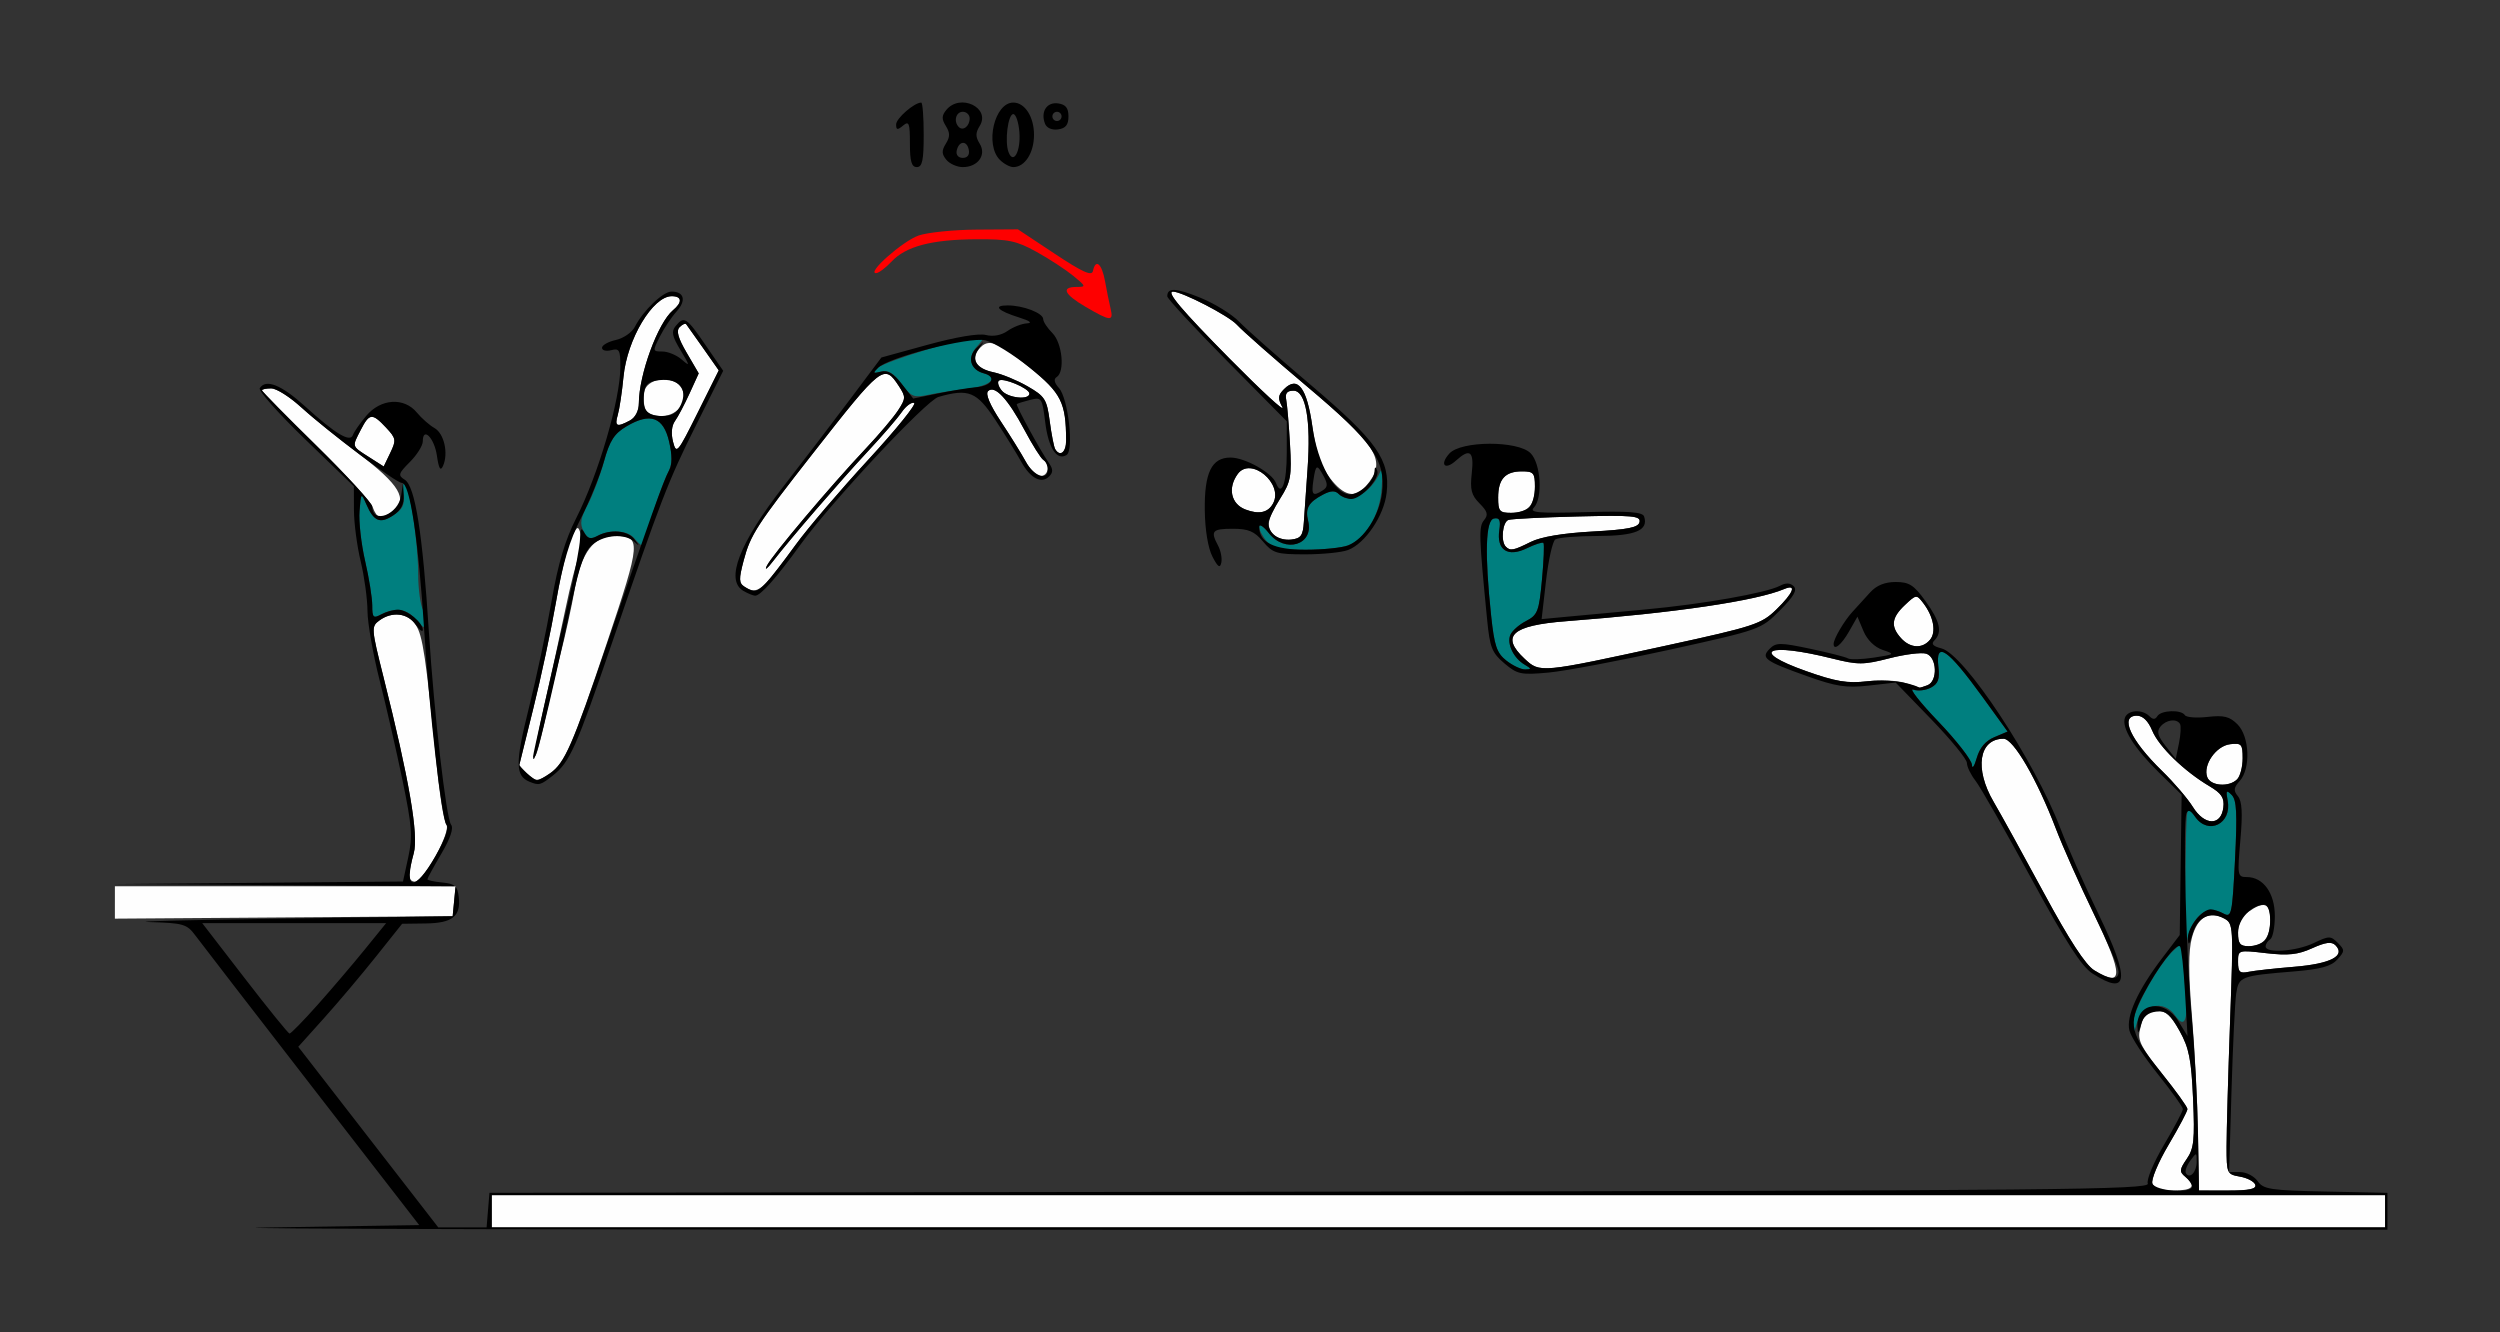 <?xml version="1.0" encoding="UTF-8" standalone="no"?>
<!-- Created with Inkscape (http://www.inkscape.org/) -->

<svg
   xmlns:dc="http://purl.org/dc/elements/1.1/"
   xmlns:cc="http://creativecommons.org/ns#"
   xmlns:rdf="http://www.w3.org/1999/02/22-rdf-syntax-ns#"
   xmlns:svg="http://www.w3.org/2000/svg"
   xmlns="http://www.w3.org/2000/svg"
   xmlns:sodipodi="http://sodipodi.sourceforge.net/DTD/sodipodi-0.dtd"
   xmlns:inkscape="http://www.inkscape.org/namespaces/inkscape"
   id="svg3336"
   version="1.1"
   inkscape:version="0.91 r13725"
   width="508.411"
   height="270.938"
   viewBox="0 0 508.411 270.938"
   sodipodi:docname="bb920502.svg">
  <rect x="0" y="0" width="508.411" height="270.938" fill="#333333" stroke="none"/>
  <defs
     id="defs3340" />
  <sodipodi:namedview
     pagecolor="#ffffff"
     bordercolor="#666666"
     borderopacity="1"
     objecttolerance="10"
     gridtolerance="10"
     guidetolerance="10"
     inkscape:pageopacity="0"
     inkscape:pageshadow="2"
     inkscape:window-width="1505"
     inkscape:window-height="868"
     id="namedview3338"
     showgrid="false"
     inkscape:zoom="2.3658593"
     inkscape:cx="254.20561"
     inkscape:cy="135.46875"
     inkscape:window-x="0"
     inkscape:window-y="0"
     inkscape:window-maximized="0"
     inkscape:current-layer="svg3336" />
  <g
     id="g3346"
     transform="translate(4.673,2.109)">
    <path
       style="fill:#fefefe"
       d="m 95.327,244.219 0,-3.281 192.523,0 192.523,0 0,3.281 0,3.281 -192.523,0 -192.523,0 0,-3.281 z M 433.046,238.587 c -0.298,-0.779 1.182,-4.322 3.3,-7.898 2.112,-3.567 3.836,-6.833 3.829,-7.259 -0.007,-0.425 -2.32,-3.65 -5.142,-7.167 -4.268,-5.319 -5.029,-6.815 -4.532,-8.906 0.86,-3.613 1.14,-3.92 3.586,-3.92 1.631,0 2.798,1.071 4.506,4.136 1.917,3.441 2.375,5.765 2.728,13.828 0.362,8.294 0.178,10.049 -1.279,12.165 -1.496,2.174 -1.534,2.613 -0.311,3.63 2.32,1.932 1.582,2.803 -2.377,2.803 -2.495,0 -3.95,-0.477 -4.308,-1.413 z m 9.28,-10.073 c -0.109,-6.315 -0.659,-17.04 -1.224,-23.832 -0.737,-8.874 -0.742,-13.409 -0.015,-16.115 1.116,-4.159 3.462,-5.551 6.556,-3.89 1.879,1.009 1.904,1.448 1.204,20.911 -0.394,10.935 -0.716,22.406 -0.716,25.492 0,5.464 0.071,5.624 2.727,6.094 1.5,0.265 2.902,1.01 3.115,1.654 0.284,0.855 -1.21,1.171 -5.53,1.17 l -5.919,-0.002 -0.197,-11.483 z m -21.114,-33.305 c -1.772,-1.093 -5.076,-6.167 -10.21,-15.678 -4.174,-7.734 -8.778,-16.085 -10.23,-18.557 -3.969,-6.756 -3.014,-12.849 2.013,-12.849 2.005,0 6.787,8.22 10.636,18.281 1.381,3.609 4.875,11.46 7.766,17.445 5.995,12.413 6,15.043 0.025,11.358 z m 29.256,-1.69 c 0,-2.451 0.007,-2.453 5.696,-1.791 4.497,0.524 6.471,0.313 9.377,-1.002 2.725,-1.233 3.954,-1.391 4.732,-0.611 2.146,2.153 -0.964,3.775 -8.408,4.387 -3.955,0.325 -8.137,0.789 -9.293,1.03 -1.757,0.367 -2.103,0.036 -2.103,-2.014 z m 0,-5.966 c 0,-1.789 0.731,-3.273 2.077,-4.219 3.228,-2.268 4.465,-1.816 4.465,1.634 0,3.631 -1.407,5.344 -4.393,5.344 -1.756,0 -2.15,-0.505 -2.15,-2.759 z m -431.776,-6.135 0,-3.293 34.639,0 34.639,0 -0.293,3.047 -0.293,3.047 -34.346,0.246 -34.346,0.246 0,-3.293 z m 59.818,-5.402 c 0.003,-0.645 0.432,-2.714 0.954,-4.599 1.023,-3.695 -0.909,-14.951 -6.156,-35.856 -2.475,-9.862 -2.505,-10.265 -0.842,-11.484 2.631,-1.93 5.824,-1.527 7.435,0.939 1.4,2.143 2.025,6.36 4.26,28.734 0.592,5.93 1.463,11.256 1.934,11.837 1.056,1.3 -4.614,11.601 -6.385,11.601 -0.663,0 -1.203,-0.527 -1.2,-1.172 z M 441.286,162.004 c -1.056,-1.704 -3.872,-4.996 -6.257,-7.317 -6.464,-6.287 -8.729,-11.25 -5.134,-11.25 1.213,0 2.299,1.061 3.132,3.062 1.356,3.256 6.496,8.242 11.626,11.278 2.456,1.454 3.053,2.361 2.829,4.298 -0.441,3.81 -3.813,3.771 -6.194,-0.071 z m 2.921,-6.057 c -0.94,-2.458 1.777,-6.376 4.654,-6.712 2.32,-0.271 2.541,-0.022 2.541,2.859 0,1.736 -0.505,3.662 -1.121,4.281 -1.635,1.64 -5.383,1.376 -6.073,-0.428 z m -341.804,-0.857 c -0.808,-0.81 -1.465,-1.549 -1.461,-1.641 0.004,-0.092 1.275,-5.23 2.825,-11.417 1.55,-6.188 3.645,-16.014 4.656,-21.837 1.012,-5.823 2.421,-11.701 3.133,-13.063 1.235,-2.364 1.321,-2.388 1.907,-0.537 0.338,1.067 0.178,2.937 -0.354,4.157 -0.532,1.219 -1.802,6.225 -2.82,11.123 -1.019,4.898 -2.909,13.511 -4.202,19.14 -1.292,5.629 -2.175,10.409 -1.962,10.622 0.213,0.214 1.091,-2.915 1.952,-6.953 0.86,-4.038 2.331,-10.294 3.267,-13.904 0.936,-3.609 2.224,-9.493 2.862,-13.074 1.333,-7.488 3.865,-10.832 8.199,-10.832 5.366,0 5.281,1.127 -1.616,21.649 -7.057,21 -8.589,24.52 -11.584,26.624 -2.519,1.77 -2.984,1.764 -4.801,-0.059 z m 280.307,-18.326 c -1.542,-0.489 -5.014,-0.633 -7.715,-0.32 -3.976,0.46 -6.335,0.064 -12.381,-2.078 -11.677,-4.137 -8.022,-5.889 5.329,-2.554 5.25,1.311 6.338,1.307 11.592,-0.043 3.189,-0.82 6.575,-1.243 7.524,-0.941 2.188,0.697 2.377,5.597 0.247,6.417 -0.813,0.313 -1.549,0.533 -1.636,0.488 -0.086,-0.044 -1.419,-0.48 -2.961,-0.969 z m -77.336,-4.906 c -4.964,-4.621 -2.583,-6.785 8.393,-7.628 22.208,-1.705 38.692,-4.137 44.411,-6.552 2.619,-1.106 1.898,0.762 -1.61,4.173 -3.039,2.955 -4.45,3.418 -22.196,7.287 -25.884,5.643 -25.861,5.641 -28.998,2.72 z m 76.547,-4.197 c -2.147,-2.379 -1.937,-4.154 0.797,-6.729 2.297,-2.165 2.371,-2.173 3.732,-0.398 2.093,2.729 2.683,5.887 1.392,7.448 -1.563,1.889 -4.048,1.755 -5.92,-0.32 z M 146.755,117.224 c -1.175,-0.745 -1.202,-1.529 -0.185,-5.376 1.374,-5.198 2.668,-7.196 14.145,-21.847 13.969,-17.833 14.413,-18.179 17.408,-13.594 1.427,2.185 1.418,2.518 -0.145,4.922 -0.922,1.418 -3.864,4.898 -6.539,7.734 -7.269,7.708 -19.133,21.772 -20.167,23.906 -0.499,1.031 0.061,0.612 1.246,-0.931 3.403,-4.432 13.695,-16.351 19.434,-22.506 2.885,-3.094 5.926,-6.62 6.759,-7.837 0.833,-1.217 1.969,-2.06 2.525,-1.874 0.556,0.186 -3.654,5.4 -9.354,11.587 -5.7,6.187 -12.325,13.948 -14.722,17.246 -6.997,9.629 -7.754,10.253 -10.406,8.571 z m 154.802,-8.161 c -1.075,-1.078 -0.678,-5.041 0.545,-5.441 0.643,-0.21 6.964,-0.526 14.048,-0.701 11.165,-0.276 12.843,-0.128 12.607,1.115 -0.215,1.13 -2.249,1.543 -9.608,1.95 -6.004,0.332 -10.471,1.085 -12.517,2.109 -3.518,1.762 -4.161,1.885 -5.074,0.969 z m -47.125,-2.335 c -1.695,-1.7 -1.448,-3.186 1.243,-7.461 2.172,-3.451 2.365,-4.517 1.995,-10.997 -0.226,-3.947 -0.572,-8.019 -0.769,-9.051 -0.261,-1.363 0.144,-1.875 1.484,-1.875 2.491,0 3.571,6.039 2.85,15.938 -0.3,4.125 -0.638,8.977 -0.751,10.781 -0.171,2.738 -0.592,3.327 -2.548,3.556 -1.289,0.151 -2.866,-0.25 -3.505,-0.891 z M 71.107,101.016 C 70.662,99.855 65.415,94.128 59.448,88.288 53.481,82.449 48.598,77.492 48.598,77.273 c 0,-0.219 0.84,-0.398 1.866,-0.398 1.027,0 3.597,1.582 5.713,3.516 2.116,1.934 7.479,6.264 11.919,9.624 8.535,6.459 10.327,9.481 7.048,11.886 -2.332,1.711 -3.106,1.541 -4.037,-0.885 z m 177.491,0.489 c -2.935,-1.121 -3.639,-4.374 -1.564,-7.221 2.642,-3.624 9.356,1.935 7.205,5.967 -1.015,1.903 -2.865,2.315 -5.641,1.255 z M 300,99.094 c 0,-3.784 1.419,-5.344 4.86,-5.344 2.337,0 2.617,0.33 2.617,3.094 0,3.784 -1.419,5.344 -4.86,5.344 -2.337,0 -2.617,-0.33 -2.617,-3.094 z m -34.229,-4.007 c -1.887,-2.481 -2.809,-5.194 -3.552,-10.452 -1.118,-7.908 -2.99,-10.387 -5.751,-7.618 -1.255,1.259 -1.316,1.88 -0.36,3.673 0.633,1.187 -4.162,-3.223 -10.656,-9.799 -9.917,-10.042 -13.028,-13.725 -11.574,-13.698 1.897,0.035 11.297,4.902 12.964,6.712 1.223,1.328 7.596,6.94 14.163,12.473 14.806,12.474 16.469,15.286 12.072,20.42 -2.157,2.52 -4.508,1.969 -7.306,-1.71 z M 203.929,91.766 c -0.876,-1.607 -3.159,-5.287 -5.075,-8.178 -2.206,-3.33 -3.156,-5.584 -2.592,-6.15 1.331,-1.335 4.041,1.552 7.412,7.896 1.619,3.047 3.348,5.791 3.841,6.097 1.434,0.889 1.035,3.258 -0.549,3.258 -0.795,0 -2.162,-1.315 -3.037,-2.922 z M 70.327,90.82 c -3.528,-2.255 -3.45,-1.986 -1.612,-5.554 1.737,-3.369 2.312,-3.416 5.121,-0.417 2.045,2.183 2.105,2.544 0.864,5.13 l -1.336,2.782 -3.037,-1.941 z m 61.876,-3.074 c -0.434,-1.681 -0.288,-3.296 0.381,-4.219 0.596,-0.823 1.928,-3.343 2.96,-5.601 l 1.876,-4.105 -2.449,-4.191 c -1.759,-3.01 -2.163,-4.478 -1.436,-5.207 0.557,-0.559 1.157,-0.833 1.334,-0.61 0.176,0.223 1.741,2.429 3.476,4.902 l 3.155,4.496 -4.297,8.629 c -4.083,8.2 -4.332,8.494 -5,5.906 z m 77.721,1.497 c -0.257,-0.416 -0.758,-2.963 -1.115,-5.659 -0.595,-4.497 -0.966,-5.085 -4.495,-7.12 -2.116,-1.22 -5.242,-2.51 -6.948,-2.867 -3.49,-0.731 -4.684,-2.625 -2.964,-4.703 1.895,-2.29 3.674,-1.65 10.268,3.694 6.486,5.257 7.439,7.149 7.469,14.833 0.01,2.449 -1.21,3.452 -2.215,1.821 z m -88.962,-6.977 c 0.341,-1.16 0.863,-4.641 1.16,-7.734 0.737,-7.677 5.959,-16.406 9.816,-16.406 2.093,0 2.198,1.236 0.243,2.864 -3.042,2.533 -6.911,13.074 -6.937,18.9 -0.007,1.549 -0.719,2.925 -1.819,3.516 -2.666,1.431 -3.152,1.206 -2.463,-1.139 z m 5.57,-1.104 c -0.282,-0.736 -0.373,-2.318 -0.204,-3.516 0.384,-2.72 5.379,-3.582 7.3,-1.26 2.034,2.459 -0.196,6.114 -3.731,6.114 -1.609,0 -3.076,-0.583 -3.365,-1.338 z m 72.514,-3.841 c -0.65,-0.786 -0.925,-1.686 -0.612,-2.001 0.749,-0.752 6.238,1.541 6.238,2.606 0,1.385 -4.368,0.915 -5.626,-0.605 z"
       id="path3356"
       inkscape:connector-curvature="0" />
    <path
       style="fill:#007f7f"
       d="m 429.08,206.195 c -0.122,-2.696 5.429,-12.639 8.505,-15.234 1.859,-1.568 2.023,-2.66 2.182,-14.531 0.212,-15.754 0.114,-15.097 1.874,-12.575 2.754,3.944 7.628,1.653 6.712,-3.155 -0.393,-2.063 -0.268,-2.24 0.816,-1.153 1.016,1.019 1.156,3.739 0.68,13.169 -0.579,11.459 -0.667,11.85 -2.446,10.895 -5.184,-2.783 -8.831,4.244 -7.7,14.839 0.722,6.765 0.014,8.884 -2.003,5.995 -2.447,-3.505 -6.947,-2.234 -8.052,2.275 -0.373,1.521 -0.48,1.423 -0.568,-0.524 z m -32.734,-52.779 c -0.046,-0.957 -3.133,-4.927 -6.86,-8.822 -3.727,-3.895 -6.009,-6.805 -5.072,-6.466 0.937,0.339 2.556,0.158 3.597,-0.401 1.473,-0.791 1.811,-1.728 1.522,-4.215 -0.63,-5.416 1.837,-3.729 8.994,6.149 l 5.075,7.004 -2.692,1.136 c -1.802,0.76 -2.988,2.164 -3.586,4.246 -0.491,1.711 -0.931,2.327 -0.978,1.37 z m -94.677,-21.185 c -1.956,-1.544 -2.444,-2.983 -3.097,-9.141 -1.329,-12.529 -1.13,-19.419 0.571,-19.752 1.138,-0.223 1.389,0.326 1.089,2.38 -0.59,4.034 1.723,5.554 5.591,3.675 1.658,-0.806 3.181,-1.299 3.383,-1.096 0.202,0.203 0.07,3.56 -0.295,7.461 -0.608,6.512 -0.876,7.202 -3.272,8.445 -1.435,0.744 -2.869,2.032 -3.186,2.862 -0.697,1.821 0.709,4.692 2.932,5.992 1.418,0.829 1.432,0.953 0.115,0.978 -0.83,0.016 -2.554,-0.796 -3.831,-1.803 z M 80.097,124.133 c -1.793,-2.411 -4.33,-2.861 -7.261,-1.288 -1.599,0.858 -1.808,0.648 -1.808,-1.817 0,-1.533 -0.652,-5.609 -1.45,-9.058 -0.797,-3.449 -1.31,-8.01 -1.14,-10.136 0.305,-3.805 0.327,-3.826 1.392,-1.378 1.523,3.5 2.791,4.004 5.538,2.198 1.883,-1.238 2.304,-2.155 1.986,-4.329 -0.222,-1.517 -0.078,-2.429 0.319,-2.026 1.068,1.083 2.685,12.112 2.693,18.372 0.004,2.999 0.454,6.29 1.001,7.315 1.636,3.067 0.651,4.732 -1.271,2.147 z M 252.949,107.973 c -0.851,-0.943 -1.547,-2.265 -1.547,-2.939 0,-0.673 0.872,-0.113 1.937,1.246 3.323,4.238 9.24,2.433 8.019,-2.447 -0.638,-2.551 0.055,-3.788 2.994,-5.342 1.593,-0.842 2.486,-0.881 3.224,-0.14 2.219,2.226 6.623,-0.165 8.472,-4.601 0.322,-0.773 0.443,0.755 0.268,3.396 -0.36,5.421 -3.216,10.279 -6.861,11.669 -1.258,0.48 -5.139,0.872 -8.624,0.872 -4.952,0 -6.674,-0.375 -7.883,-1.714 z m -128.65,-0.629 c -1.34,-1.619 -4.926,-1.838 -7.499,-0.457 -1.406,0.755 -1.978,0.557 -2.788,-0.962 -0.802,-1.503 -0.623,-2.657 0.84,-5.403 1.023,-1.92 2.515,-5.875 3.316,-8.789 1.176,-4.278 2.062,-5.656 4.603,-7.16 4.8,-2.841 7.474,-1.879 8.627,3.106 0.721,3.118 0.649,4.672 -0.303,6.493 -0.688,1.317 -2.095,5.135 -3.126,8.486 -1.032,3.35 -2.017,6.091 -2.191,6.091 -0.173,0 -0.839,-0.633 -1.479,-1.406 z m 54.337,-31.429 c -1.598,-2.168 -2.699,-2.825 -4.113,-2.454 -1.655,0.434 -1.742,0.321 -0.61,-0.788 1.332,-1.306 17.142,-6.11 20.107,-6.11 1.485,0 1.481,0.129 -0.063,1.84 -1.956,2.168 -1.296,4.689 1.413,5.4 3.269,0.858 1.416,2.58 -3.388,3.148 -2.529,0.299 -6.076,0.855 -7.882,1.234 -2.965,0.624 -3.494,0.404 -5.465,-2.27 z"
       id="path3352"
       inkscape:connector-curvature="0" />
    <path
       style="fill:#fe0000"
       d="m 216.121,60.305 c -4.393,-2.566 -5.077,-4.052 -1.869,-4.059 1.99,-0.004 1.953,-0.127 -0.701,-2.293 -1.542,-1.258 -4.907,-3.45 -7.477,-4.87 -4.032,-2.228 -5.699,-2.576 -12.15,-2.54 -9.121,0.051 -14.367,1.429 -17.28,4.54 -1.213,1.295 -2.635,2.354 -3.16,2.354 -1.969,0 5.487,-6.573 8.69,-7.661 1.836,-0.624 7.123,-1.159 11.75,-1.19 l 8.411,-0.056 7.477,4.957 c 5.674,3.762 7.55,4.61 7.779,3.516 0.542,-2.588 1.812,-1.518 2.461,2.074 0.349,1.934 0.862,4.465 1.14,5.625 0.621,2.595 -0.035,2.544 -5.072,-0.398 z"
       id="path3350"
       inkscape:connector-curvature="0" />
    <path
       style="fill:#000000"
       d="M 49.4,247.52 80.576,247.031 58.746,218.839 C 46.739,203.334 36.08,189.517 35.059,188.136 c -1.715,-2.319 -2.43,-2.528 -9.346,-2.728 -4.119,-0.119 8.072,-0.436 27.091,-0.703 l 34.579,-0.486 0.293,-3.047 0.293,-3.047 -34.872,-0.221 -34.872,-0.221 29.527,-0.261 29.527,-0.261 1.066,-4.909 c 0.922,-4.247 0.765,-6.362 -1.166,-15.69 -1.227,-5.93 -3.323,-15.087 -4.658,-20.348 -1.335,-5.262 -2.442,-11.59 -2.46,-14.062 -0.018,-2.472 -0.643,-7.027 -1.387,-10.12 -0.745,-3.094 -1.361,-7.786 -1.369,-10.428 l -0.015,-4.803 -9.853,-9.519 c -5.419,-5.236 -9.6,-9.93 -9.291,-10.431 1.219,-1.978 4.4,-0.703 9.256,3.708 6.151,5.588 9.168,7.39 9.699,5.792 0.202,-0.609 1.416,-2.357 2.698,-3.884 2.958,-3.527 7.699,-3.834 10.311,-0.668 0.958,1.16 2.565,2.574 3.573,3.141 1.969,1.11 2.882,5.178 1.731,7.719 -0.511,1.129 -0.854,0.544 -1.238,-2.115 -0.52,-3.598 -2.867,-5.966 -2.867,-2.892 0,0.856 -1.179,2.74 -2.621,4.186 -2.359,2.366 -2.464,2.728 -1.051,3.613 2.127,1.333 3.634,10.861 4.922,31.113 1.041,16.382 3.512,37.795 4.504,39.043 0.554,0.696 -0.144,2.773 -1.983,5.901 -1.56,2.655 -2.837,4.992 -2.837,5.195 0,0.202 1.367,0.5 3.037,0.662 2.549,0.247 3.086,0.718 3.339,2.929 0.451,3.949 -1.263,5.325 -6.724,5.398 l -4.792,0.064 -5.368,6.733 c -2.952,3.703 -7.705,9.331 -10.561,12.507 l -5.192,5.775 14.236,18.366 14.236,18.366 4.913,0 4.913,0 0.29,-3.516 0.29,-3.516 168.895,-0.237 c 149.901,-0.21 168.834,-0.396 168.355,-1.647 -0.297,-0.776 1.188,-4.328 3.301,-7.896 2.112,-3.567 3.836,-6.833 3.829,-7.259 -0.007,-0.425 -2.318,-3.648 -5.137,-7.161 -2.819,-3.513 -5.396,-7.467 -5.726,-8.787 -0.726,-2.9 1.669,-8.194 6.688,-14.787 l 3.539,-4.65 0.194,-14.264 0.194,-14.264 -4.616,-4.524 c -5.11,-5.008 -7.674,-9.156 -6.903,-11.171 0.599,-1.567 3.507,-1.745 4.945,-0.302 0.732,0.734 1.192,0.734 1.644,0 0.751,-1.219 4.868,-1.363 5.588,-0.195 0.279,0.453 2.358,0.615 4.619,0.359 3.329,-0.376 4.487,-0.087 6.09,1.52 2.459,2.466 2.713,8.992 0.448,11.503 -1.238,1.372 -1.309,1.966 -0.368,3.102 0.844,1.02 0.981,3.463 0.499,8.924 -0.638,7.229 -0.588,7.519 1.303,7.519 3.351,0 5.705,3.265 5.705,7.913 0,2.29 -0.421,4.424 -0.935,4.743 -0.514,0.319 -0.935,0.976 -0.935,1.462 0,1.449 6.233,1 9.8,-0.707 3.097,-1.482 3.426,-1.484 4.876,-0.029 1.45,1.454 1.443,1.683 -0.098,3.391 -1.249,1.384 -3.402,1.975 -8.816,2.42 -10.863,0.892 -11.224,1.03 -11.746,4.486 -0.252,1.672 -0.681,10.528 -0.953,19.68 l -0.494,16.641 2.261,0 c 1.243,0 2.841,0.831 3.55,1.847 1.157,1.656 2.582,1.874 13.838,2.109 l 12.549,0.263 0,3.75 0,3.75 -231.308,0.02 c -127.22,0.011 -217.279,-0.2 -200.133,-0.469 z m 430.974,-3.301 0,-3.281 -192.523,0 -192.523,0 0,3.281 0,3.281 192.523,0 192.523,0 0,-3.281 z m -39.252,-5.041 c 0,-0.452 -0.626,-1.344 -1.391,-1.98 -1.223,-1.018 -1.185,-1.456 0.311,-3.63 1.457,-2.116 1.641,-3.871 1.279,-12.165 -0.354,-8.1 -0.807,-10.38 -2.757,-13.88 -1.946,-3.492 -2.736,-4.14 -4.758,-3.901 -1.664,0.196 -2.627,1.021 -3.069,2.63 -0.539,1.961 -0.66,2.03 -0.738,0.422 -0.239,-4.93 5.538,-5.71 8.335,-1.125 l 1.859,3.047 -0.511,-8.868 c -0.281,-4.878 -0.741,-9.096 -1.022,-9.375 -0.741,-0.734 -4.622,4.37 -7.498,9.86 -3.159,6.03 -2.723,7.836 3.875,16.058 2.819,3.513 5.131,6.735 5.137,7.161 0.007,0.425 -1.717,3.692 -3.829,7.259 -2.118,3.577 -3.598,7.119 -3.3,7.898 0.586,1.531 8.076,2.079 8.076,0.59 z m 12.851,-0.349 c -0.214,-0.645 -1.616,-1.389 -3.115,-1.654 -2.655,-0.47 -2.727,-0.63 -2.727,-6.094 0,-3.086 0.322,-14.558 0.716,-25.492 0.701,-19.463 0.675,-19.903 -1.204,-20.911 -2.842,-1.526 -5.452,-0.26 -6.426,3.118 -0.675,2.34 -0.88,2.53 -0.946,0.878 -0.086,-2.155 2.854,-5.859 4.65,-5.859 0.548,0 1.746,0.402 2.662,0.894 1.544,0.829 1.71,0.025 2.266,-10.991 0.476,-9.431 0.336,-12.15 -0.68,-13.169 -1.084,-1.087 -1.209,-0.91 -0.816,1.153 0.893,4.687 -3.942,7.121 -6.596,3.321 -0.947,-1.356 -1.469,-1.562 -1.785,-0.703 -0.752,2.044 -0.042,29.604 1.069,41.527 0.577,6.188 1.146,16.628 1.265,23.201 l 0.217,11.951 5.919,0.002 c 4.32,9.4e-4 5.814,-0.315 5.53,-1.17 z m -11.917,-4.688 c 0,-1.951 -0.032,-1.955 -1.319,-0.189 -0.725,0.995 -1.117,2.137 -0.87,2.538 0.775,1.257 2.189,-0.26 2.189,-2.349 z M 59.891,202.265 c 2.87,-3.222 7.185,-8.285 9.59,-11.249 l 4.372,-5.391 -18.7,0 -18.7,0 8.643,11.21 c 4.753,6.166 8.853,11.228 9.11,11.249 0.257,0.021 2.815,-2.597 5.685,-5.82 z m 401.973,-7.762 c 7.445,-0.612 10.554,-2.234 8.408,-4.387 -0.778,-0.781 -2.006,-0.622 -4.732,0.611 -2.906,1.315 -4.88,1.525 -9.377,1.002 -5.689,-0.662 -5.696,-0.66 -5.696,1.791 0,2.05 0.346,2.381 2.103,2.014 1.157,-0.242 5.339,-0.706 9.293,-1.03 z m -5.976,-5.316 c 1.52,-1.525 1.463,-7.312 -0.072,-7.312 -2.587,0 -5.348,2.931 -5.348,5.678 0,2.254 0.393,2.759 2.15,2.759 1.182,0 2.654,-0.506 3.271,-1.125 z M 83.933,171.915 c 1.922,-3.356 2.714,-5.656 2.179,-6.328 C 85.133,164.354 82.64,142.676 81.626,126.562 80.433,107.6 78.7,96.096 77.036,96.092 75.84,96.089 62.183,85.835 56.816,80.911 54.396,78.691 51.557,76.875 50.507,76.875 c -1.05,0 -1.909,0.176 -1.909,0.392 0,0.215 5.047,5.347 11.215,11.404 6.168,6.057 11.215,11.551 11.215,12.209 0,3.699 5.28,1.713 5.873,-2.208 l 0.389,-2.578 0.14,2.557 c 0.097,1.777 -0.56,3.016 -2.155,4.065 -2.655,1.745 -3.933,1.215 -5.444,-2.26 -1.065,-2.448 -1.087,-2.426 -1.392,1.378 -0.171,2.126 0.342,6.687 1.14,10.136 0.797,3.449 1.45,7.525 1.45,9.058 0,2.465 0.209,2.675 1.808,1.817 0.994,-0.534 2.538,-0.97 3.431,-0.97 1.847,0 5.042,2.601 5.042,4.104 0,0.55 -0.655,0.063 -1.455,-1.083 -1.641,-2.351 -4.82,-2.703 -7.388,-0.82 -1.663,1.22 -1.633,1.622 0.842,11.484 5.247,20.905 7.179,32.161 6.156,35.856 -2.124,7.67 0.214,7.93 4.469,0.498 z m 363.547,-9.84 c 0.224,-1.938 -0.373,-2.845 -2.829,-4.298 -5.13,-3.036 -10.269,-8.022 -11.626,-11.278 -0.833,-2 -1.919,-3.062 -3.132,-3.062 -3.594,0 -1.329,4.963 5.134,11.25 2.386,2.32 5.201,5.613 6.257,7.317 2.382,3.843 5.754,3.882 6.194,0.071 z m 2.8,-5.7 c 0.617,-0.619 1.121,-2.545 1.121,-4.281 0,-2.882 -0.221,-3.13 -2.541,-2.859 -2.877,0.336 -5.594,4.254 -4.654,6.712 0.69,1.804 4.439,2.068 6.073,0.428 z m -11.625,-11.274 c -0.703,-1.141 -2.809,-0.851 -3.966,0.547 -0.807,0.976 -0.567,1.894 1.027,3.927 l 2.081,2.654 0.653,-3.201 c 0.359,-1.761 0.451,-3.528 0.205,-3.927 z M 73.836,84.848 c -2.809,-2.999 -3.384,-2.952 -5.121,0.417 -1.839,3.567 -1.917,3.299 1.612,5.554 l 3.037,1.941 1.336,-2.782 c 1.242,-2.586 1.181,-2.947 -0.864,-5.13 z M 420.86,195.871 c -2.215,-1.423 -5.398,-6.372 -12.502,-19.437 -5.242,-9.64 -10.318,-18.534 -11.281,-19.764 -0.963,-1.23 -1.75,-2.86 -1.75,-3.623 0,-0.763 -3.259,-4.753 -7.243,-8.868 l -7.243,-7.48 -5.475,0.615 c -4.59,0.515 -6.63,0.202 -12.617,-1.939 -8.57,-3.064 -9.394,-3.674 -7.511,-5.562 1.269,-1.273 2.14,-1.272 8.241,0.016 3.752,0.792 7.197,1.672 7.655,1.956 0.458,0.284 2.83,0.213 5.27,-0.158 4.31,-0.655 4.361,-0.7 1.776,-1.572 -1.633,-0.551 -3.135,-2.028 -3.888,-3.825 l -1.227,-2.927 -1.72,3.03 c -1.529,2.694 -3.122,3.975 -3.122,2.511 0,-1.036 2.118,-4.654 3.806,-6.501 0.942,-1.031 2.574,-2.824 3.627,-3.984 1.287,-1.419 2.982,-2.109 5.179,-2.109 2.755,0 3.704,0.608 6.075,3.891 2.961,4.1 3.464,6.328 1.807,7.99 -0.714,0.717 -0.303,1.182 1.429,1.618 4.664,1.174 18.906,22.731 24.217,36.657 1.377,3.609 4.872,11.467 7.766,17.461 6.429,13.312 6.068,16.719 -1.269,12.004 z m 5.308,-0.392 c 0,-0.768 -2.306,-6.147 -5.124,-11.953 -2.818,-5.806 -6.251,-13.51 -7.629,-17.12 -3.834,-10.045 -8.624,-18.281 -10.631,-18.281 -5.027,0 -5.982,6.094 -2.013,12.849 1.452,2.472 6.056,10.822 10.23,18.557 5.134,9.511 8.438,14.585 10.21,15.678 3.245,2.001 4.957,2.094 4.957,0.27 z m -25.259,-47.679 2.692,-1.136 -5.075,-7.004 c -7.158,-9.878 -9.625,-11.565 -8.994,-6.149 0.289,2.487 -0.049,3.425 -1.522,4.215 -1.042,0.559 -2.661,0.74 -3.597,0.401 -0.937,-0.339 1.346,2.571 5.072,6.466 3.727,3.895 6.814,7.865 6.86,8.822 0.046,0.957 0.486,0.341 0.978,-1.37 0.598,-2.082 1.784,-3.486 3.586,-4.246 z m -13.603,-10.557 c 2.13,-0.82 1.941,-5.72 -0.247,-6.417 -0.949,-0.302 -4.335,0.121 -7.524,0.941 -5.254,1.35 -6.342,1.354 -11.592,0.043 -13.351,-3.335 -17.006,-1.583 -5.329,2.554 6.046,2.142 8.405,2.538 12.381,2.078 3.846,-0.445 8.355,0.1 10.676,1.289 0.086,0.044 0.822,-0.175 1.636,-0.488 z m 0.534,-9.263 c 1.291,-1.56 0.701,-4.719 -1.392,-7.448 -1.361,-1.775 -1.435,-1.767 -3.732,0.398 -2.733,2.576 -2.943,4.35 -0.797,6.729 1.872,2.075 4.357,2.209 5.92,0.32 z m -284.814,28.895 c -2.922,-1.181 -2.95,-3.782 -0.163,-14.943 1.532,-6.133 3.617,-15.942 4.634,-21.797 1.327,-7.639 2.743,-12.406 5.013,-16.875 4.52,-8.899 8.97,-24.14 8.979,-30.75 0.005,-3.436 -0.216,-3.839 -1.864,-3.406 -1.028,0.27 -1.869,0.053 -1.869,-0.482 0,-0.535 1.265,-1.251 2.812,-1.592 1.546,-0.341 3.28,-1.534 3.853,-2.653 1.705,-3.329 5.718,-7.189 7.474,-7.189 2.586,0 3.048,1.83 1.022,4.054 -1.022,1.122 -2.549,3.411 -3.393,5.087 -1.502,2.98 -1.49,3.047 0.518,3.047 1.129,0 2.9,0.738 3.936,1.641 1.712,1.492 1.689,1.319 -0.253,-1.901 -1.721,-2.854 -1.914,-3.81 -0.994,-4.922 1.729,-2.09 2.182,-1.801 6.07,3.862 l 3.599,5.242 -5.457,10.93 c -5.793,11.604 -7.162,15.15 -17.247,44.68 -7.183,21.032 -8.505,23.989 -11.936,26.696 -2.507,1.978 -2.798,2.056 -4.734,1.274 z m 4.177,-1.727 c 2.964,-2.083 4.489,-5.545 11.558,-26.242 8.547,-25.024 11.56,-33.455 12.667,-35.439 0.611,-1.095 0.601,-3.049 -0.028,-5.771 -1.157,-5.002 -3.824,-5.967 -8.63,-3.122 -2.533,1.499 -3.434,2.894 -4.623,7.16 -0.812,2.914 -2.914,8.1 -4.671,11.526 -2.318,4.52 -3.702,9.15 -5.044,16.875 -1.017,5.855 -3.117,15.709 -4.667,21.896 -1.55,6.188 -2.821,11.325 -2.825,11.417 -0.021,0.474 3.023,3.114 3.59,3.114 0.363,0 1.566,-0.636 2.672,-1.414 z m -3.466,-3.444 c 0,-0.502 3.228,-14.731 7.193,-31.705 1.265,-5.414 2.324,-11.059 2.354,-12.545 0.043,-2.141 0.232,-2.383 0.911,-1.166 0.653,1.17 1.274,1.311 2.614,0.592 2.695,-1.447 6.188,-1.125 7.562,0.697 1.053,1.396 1.042,1.466 -0.072,0.469 -1.902,-1.701 -6.011,-1.436 -8.45,0.545 -1.606,1.305 -2.613,4.06 -4.199,11.484 -4.897,22.936 -7.914,34.992 -7.914,31.629 z m 34.607,-82.99 c -1.735,-2.473 -3.299,-4.679 -3.476,-4.902 -0.176,-0.223 -0.777,0.051 -1.334,0.61 -0.727,0.73 -0.323,2.197 1.436,5.207 l 2.449,4.191 -1.876,4.105 c -1.032,2.258 -2.364,4.778 -2.96,5.601 -0.669,0.923 -0.815,2.538 -0.381,4.219 0.668,2.588 0.916,2.295 5,-5.906 l 4.297,-8.629 -3.155,-4.496 z m -14.919,14.69 c 1.1,-0.591 1.812,-1.967 1.819,-3.516 0.025,-5.826 3.894,-16.367 6.937,-18.9 1.955,-1.628 1.85,-2.864 -0.243,-2.864 -3.857,0 -9.08,8.729 -9.816,16.406 -0.297,3.094 -0.819,6.574 -1.16,7.734 -0.689,2.345 -0.202,2.57 2.463,1.139 z m 10.376,-3.221 c 1.45,-3.192 -0.422,-5.376 -4.283,-4.998 -2.202,0.216 -2.956,0.797 -3.191,2.46 -0.494,3.499 0.502,4.854 3.569,4.854 2.127,0 3.121,-0.589 3.905,-2.316 z m 167.466,52.61 c -2.522,-2.129 -2.954,-3.213 -3.501,-8.783 -1.684,-17.152 -1.741,-19.003 -0.633,-20.342 0.899,-1.086 0.716,-1.763 -0.919,-3.403 -1.666,-1.672 -1.956,-2.801 -1.579,-6.156 0.5,-4.448 -0.366,-5.136 -3.213,-2.552 -2.259,2.051 -3.394,0.836 -1.343,-1.438 2.358,-2.614 13.927,-2.661 16.513,-0.068 2.109,2.116 2.522,9.157 0.65,11.098 -0.953,0.988 0.967,1.152 10.435,0.891 8.841,-0.244 11.699,-0.034 12.004,0.883 0.94,2.824 -1.754,3.953 -9.47,3.967 -4.178,0.008 -8.044,0.324 -8.592,0.703 -0.548,0.379 -1.397,4.179 -1.888,8.445 l -0.893,7.757 5.159,-0.488 c 2.838,-0.268 9.996,-0.931 15.907,-1.473 11.647,-1.068 24.663,-3.361 27.437,-4.835 1.18,-0.627 2.068,-0.589 2.774,0.118 0.76,0.763 0.003,2.079 -2.836,4.926 -3.856,3.868 -3.956,3.904 -22.4,7.973 -10.19,2.248 -21.274,4.339 -24.631,4.647 -5.622,0.515 -6.332,0.367 -8.982,-1.869 z m 4.117,0.262 c -2.224,-1.3 -3.629,-4.171 -2.932,-5.992 0.317,-0.83 1.751,-2.118 3.186,-2.862 2.396,-1.243 2.663,-1.933 3.272,-8.445 0.364,-3.9 0.497,-7.258 0.295,-7.461 -0.202,-0.203 -1.725,0.29 -3.383,1.096 -3.868,1.879 -6.181,0.359 -5.591,-3.675 0.301,-2.054 0.05,-2.603 -1.089,-2.38 -1.701,0.333 -1.9,7.223 -0.571,19.752 0.653,6.158 1.141,7.597 3.097,9.141 1.277,1.008 3.001,1.819 3.831,1.803 1.318,-0.025 1.303,-0.149 -0.115,-0.978 z m 28.986,-3.92 c 17.746,-3.869 19.157,-4.332 22.196,-7.287 3.508,-3.411 4.228,-5.278 1.61,-4.173 -5.719,2.415 -22.204,4.847 -44.411,6.552 -10.975,0.843 -13.356,3.007 -8.393,7.628 3.137,2.92 3.114,2.922 28.998,-2.72 z m -27.739,-21.043 c 2.046,-1.025 6.513,-1.778 12.517,-2.109 7.36,-0.407 9.394,-0.819 9.608,-1.95 0.236,-1.243 -1.442,-1.392 -12.607,-1.115 -7.084,0.175 -13.405,0.491 -14.048,0.701 -1.223,0.401 -1.62,4.363 -0.545,5.441 0.914,0.917 1.557,0.794 5.074,-0.969 z m -0.277,-7.031 c 0.617,-0.619 1.121,-2.517 1.121,-4.219 0,-2.763 -0.279,-3.094 -2.617,-3.094 -3.441,0 -4.86,1.56 -4.86,5.344 0,2.763 0.279,3.094 2.617,3.094 1.439,0 3.121,-0.506 3.738,-1.125 z m -159.86,16.987 c -3.734,-2.182 -0.844,-9.685 8.202,-21.298 3.897,-5.003 9.964,-12.935 13.482,-17.628 l 6.396,-8.532 9.418,-2.591 c 5.728,-1.576 10.357,-2.355 11.815,-1.988 1.505,0.379 3.155,0.07 4.436,-0.83 1.122,-0.788 2.893,-1.478 3.935,-1.532 1.177,-0.061 0.597,-0.505 -1.533,-1.172 C 198.224,61.095 197.166,60 200.251,60 c 3.167,0 7.226,1.567 7.226,2.789 0,0.528 0.841,1.804 1.869,2.836 2.017,2.023 2.589,7.88 0.874,8.944 -0.66,0.409 -0.504,1.162 0.465,2.236 1.878,2.082 3.078,12.664 1.544,13.615 -1.975,1.225 -3.688,-1.399 -4.342,-6.652 -0.623,-4.999 -0.721,-5.143 -3.095,-4.546 -1.348,0.339 -2.556,0.722 -2.683,0.85 -0.249,0.25 4.706,9.337 6.55,12.011 0.845,1.225 0.852,1.877 0.029,2.703 -1.566,1.571 -3.842,0.372 -5.683,-2.994 -0.881,-1.611 -3.235,-5.415 -5.231,-8.454 -3.815,-5.807 -5.46,-6.478 -11.591,-4.729 -2.504,0.715 -21.778,21.348 -28.087,30.069 -4.915,6.794 -8.124,10.398 -9.22,10.356 -0.409,-0.016 -1.479,-0.459 -2.379,-0.984 z m 4.673,-1.663 c 0.9,-0.956 3.596,-4.436 5.993,-7.734 2.396,-3.298 9.021,-11.059 14.722,-17.246 5.7,-6.187 9.91,-11.401 9.354,-11.587 -0.556,-0.186 -1.692,0.658 -2.525,1.874 -0.833,1.217 -3.874,4.743 -6.759,7.837 -5.739,6.155 -16.032,18.075 -19.434,22.506 -1.185,1.543 -1.746,1.962 -1.246,0.931 1.034,-2.134 12.898,-16.199 20.167,-23.906 2.674,-2.836 5.617,-6.316 6.539,-7.734 1.563,-2.404 1.573,-2.737 0.145,-4.922 -2.995,-4.586 -3.439,-4.239 -17.408,13.594 -11.477,14.651 -12.77,16.649 -14.145,21.847 -1.017,3.848 -0.99,4.631 0.185,5.376 1.955,1.241 2.567,1.125 4.413,-0.836 z m 57.243,-23.051 c 0,-0.743 -0.404,-1.601 -0.897,-1.907 -0.493,-0.306 -2.222,-3.049 -3.841,-6.097 -3.371,-6.344 -6.081,-9.231 -7.412,-7.896 -0.564,0.566 0.386,2.819 2.592,6.15 1.915,2.891 4.199,6.571 5.075,8.178 1.631,2.993 4.483,3.993 4.483,1.571 z m 3.728,-5.915 c -0.031,-7.666 -0.989,-9.582 -7.366,-14.724 -3.396,-2.739 -7.488,-5.261 -9.093,-5.606 -3.332,-0.715 -19.599,3.454 -21.768,5.58 -1.132,1.11 -1.05,1.224 0.574,0.798 1.361,-0.357 2.551,0.344 4.224,2.489 l 2.329,2.986 5.041,-1.039 c 2.772,-0.571 6.27,-1.143 7.772,-1.269 3.237,-0.273 4.227,-2.123 1.517,-2.834 -2.734,-0.717 -3.433,-3.332 -1.39,-5.203 1.607,-1.472 1.637,-1.468 0.491,0.061 -1.756,2.342 -0.672,4.19 2.896,4.937 1.705,0.357 4.832,1.647 6.948,2.867 3.529,2.035 3.901,2.623 4.495,7.12 0.357,2.696 0.858,5.243 1.115,5.659 1.005,1.631 2.225,0.628 2.215,-1.821 z m -7.466,-9.496 c 0,-1.065 -5.488,-3.358 -6.238,-2.606 -0.314,0.315 -0.038,1.215 0.612,2.001 1.258,1.52 5.626,1.99 5.626,0.605 z m 37.225,33.168 c -0.887,-1.701 -1.503,-5.397 -1.558,-9.352 -0.108,-7.732 1.384,-10.806 5.243,-10.8 2.919,0.004 8.428,3.083 9.22,5.153 1.144,2.99 2.207,0.06 2.207,-6.084 l 0,-6.442 -12.15,-12.282 c -6.682,-6.755 -12.15,-12.666 -12.15,-13.135 0,-1.819 1.755,-1.738 6.787,0.314 2.876,1.173 6.416,3.369 7.866,4.881 1.45,1.512 7.992,7.288 14.538,12.836 13.466,11.414 16.17,15.263 15.419,21.946 -0.519,4.622 -4.342,10.281 -7.848,11.618 -1.268,0.484 -5.185,0.879 -8.704,0.879 -5.845,0 -6.587,-0.225 -8.584,-2.601 -1.758,-2.092 -2.963,-2.601 -6.158,-2.599 -4.196,0.002 -4.577,0.441 -2.978,3.437 0.547,1.024 0.841,2.579 0.654,3.454 -0.258,1.208 -0.693,0.913 -1.806,-1.221 z m 27.558,-2.279 c 3.264,-1.245 6.42,-6.142 6.94,-10.767 0.738,-6.566 -1.945,-10.344 -15.383,-21.665 -6.571,-5.536 -12.948,-11.152 -14.17,-12.479 -1.667,-1.81 -11.067,-6.677 -12.964,-6.712 -1.455,-0.027 1.657,3.656 11.574,13.698 6.494,6.576 11.29,10.986 10.656,9.799 -0.957,-1.793 -0.896,-2.414 0.36,-3.673 2.761,-2.769 4.633,-0.289 5.751,7.618 1.063,7.514 4.532,13.803 7.615,13.803 1.977,0 4.912,-2.696 5.006,-4.598 0.053,-1.067 0.215,-1.14 0.567,-0.256 0.619,1.554 -3.252,5.792 -5.29,5.792 -0.836,0 -1.979,-0.461 -2.541,-1.024 -0.738,-0.741 -1.631,-0.702 -3.224,0.14 -2.939,1.554 -3.633,2.791 -2.994,5.342 1.221,4.88 -4.696,6.686 -8.019,2.447 -1.065,-1.359 -1.937,-1.919 -1.937,-1.246 0,3.174 2.998,4.653 9.43,4.653 3.485,0 7.366,-0.393 8.624,-0.872 z m -8.971,-4.753 c 0.112,-1.805 0.45,-6.656 0.751,-10.781 0.721,-9.899 -0.359,-15.938 -2.85,-15.938 -1.34,0 -1.745,0.512 -1.484,1.875 0.198,1.031 0.544,5.104 0.769,9.051 0.37,6.48 0.177,7.546 -1.995,10.997 -1.323,2.102 -2.405,4.378 -2.405,5.059 0,2.048 2.178,3.585 4.666,3.293 1.955,-0.229 2.377,-0.818 2.548,-3.556 z m -6.246,-3.813 c 2.151,-4.031 -4.563,-9.591 -7.205,-5.967 -2.075,2.847 -1.37,6.101 1.564,7.221 2.776,1.06 4.626,0.649 5.641,-1.255 z m 10.11,-2.645 c 0.986,-0.627 1.031,-1.243 0.201,-2.798 -1.398,-2.62 -1.643,-2.526 -2.132,0.818 -0.434,2.966 -0.122,3.285 1.931,1.98 z m -83.975,-70.532 c 0,-4.162 -0.187,-4.647 -1.402,-3.635 -1.141,0.95 -1.402,0.904 -1.402,-0.246 0,-1.228 3.696,-4.441 5.107,-4.441 0.275,0 0.5,2.953 0.5,6.562 0,5.208 -0.289,6.562 -1.402,6.562 -1.064,0 -1.402,-1.159 -1.402,-4.802 z m 7.414,3.32 c -0.966,-1.167 -0.988,-1.865 -0.107,-3.281 0.87,-1.398 0.87,-2.2 0,-3.598 -0.882,-1.416 -0.859,-2.114 0.107,-3.281 2.836,-3.428 9.071,-0.408 6.775,3.281 -0.87,1.398 -0.87,2.2 0,3.598 1.426,2.291 -0.36,4.764 -3.441,4.764 -1.159,0 -2.659,-0.667 -3.334,-1.482 z m 4.558,-2.033 c -0.379,-1.976 -2.038,-1.852 -2.461,0.185 C 189.708,29.394 190.224,30 191.121,30 c 0.963,0 1.421,-0.614 1.224,-1.641 z m 0.178,-6.383 c 0,-0.743 -0.631,-1.351 -1.402,-1.351 -1.408,0 -1.921,1.979 -0.804,3.1 0.872,0.875 2.206,-0.182 2.206,-1.749 z m 6.142,8.426 C 195.561,27.288 197.567,18.75 201.402,18.75 c 2.349,0 4.206,2.897 4.206,6.562 0,3.665 -1.857,6.562 -4.206,6.562 -0.698,0 -1.929,-0.663 -2.737,-1.473 z m 3.969,-5.669 c -0.164,-2.002 -0.718,-3.639 -1.232,-3.639 -1.092,0 -1.792,5.596 -0.97,7.746 1,2.614 2.519,-0.22 2.202,-4.107 z m 5.206,-1.698 c -0.931,-2.433 0.374,-4.443 2.67,-4.116 1.545,0.22 2.107,0.926 2.107,2.644 0,1.718 -0.562,2.424 -2.107,2.644 -1.264,0.18 -2.332,-0.289 -2.67,-1.172 z m 3.375,-1.472 c 0,-0.516 -0.421,-0.938 -0.935,-0.938 -0.514,0 -0.935,0.422 -0.935,0.938 0,0.516 0.421,0.938 0.935,0.938 0.514,0 0.935,-0.422 0.935,-0.938 z"
       id="path3348"
       inkscape:connector-curvature="0" />
  </g>
</svg>
